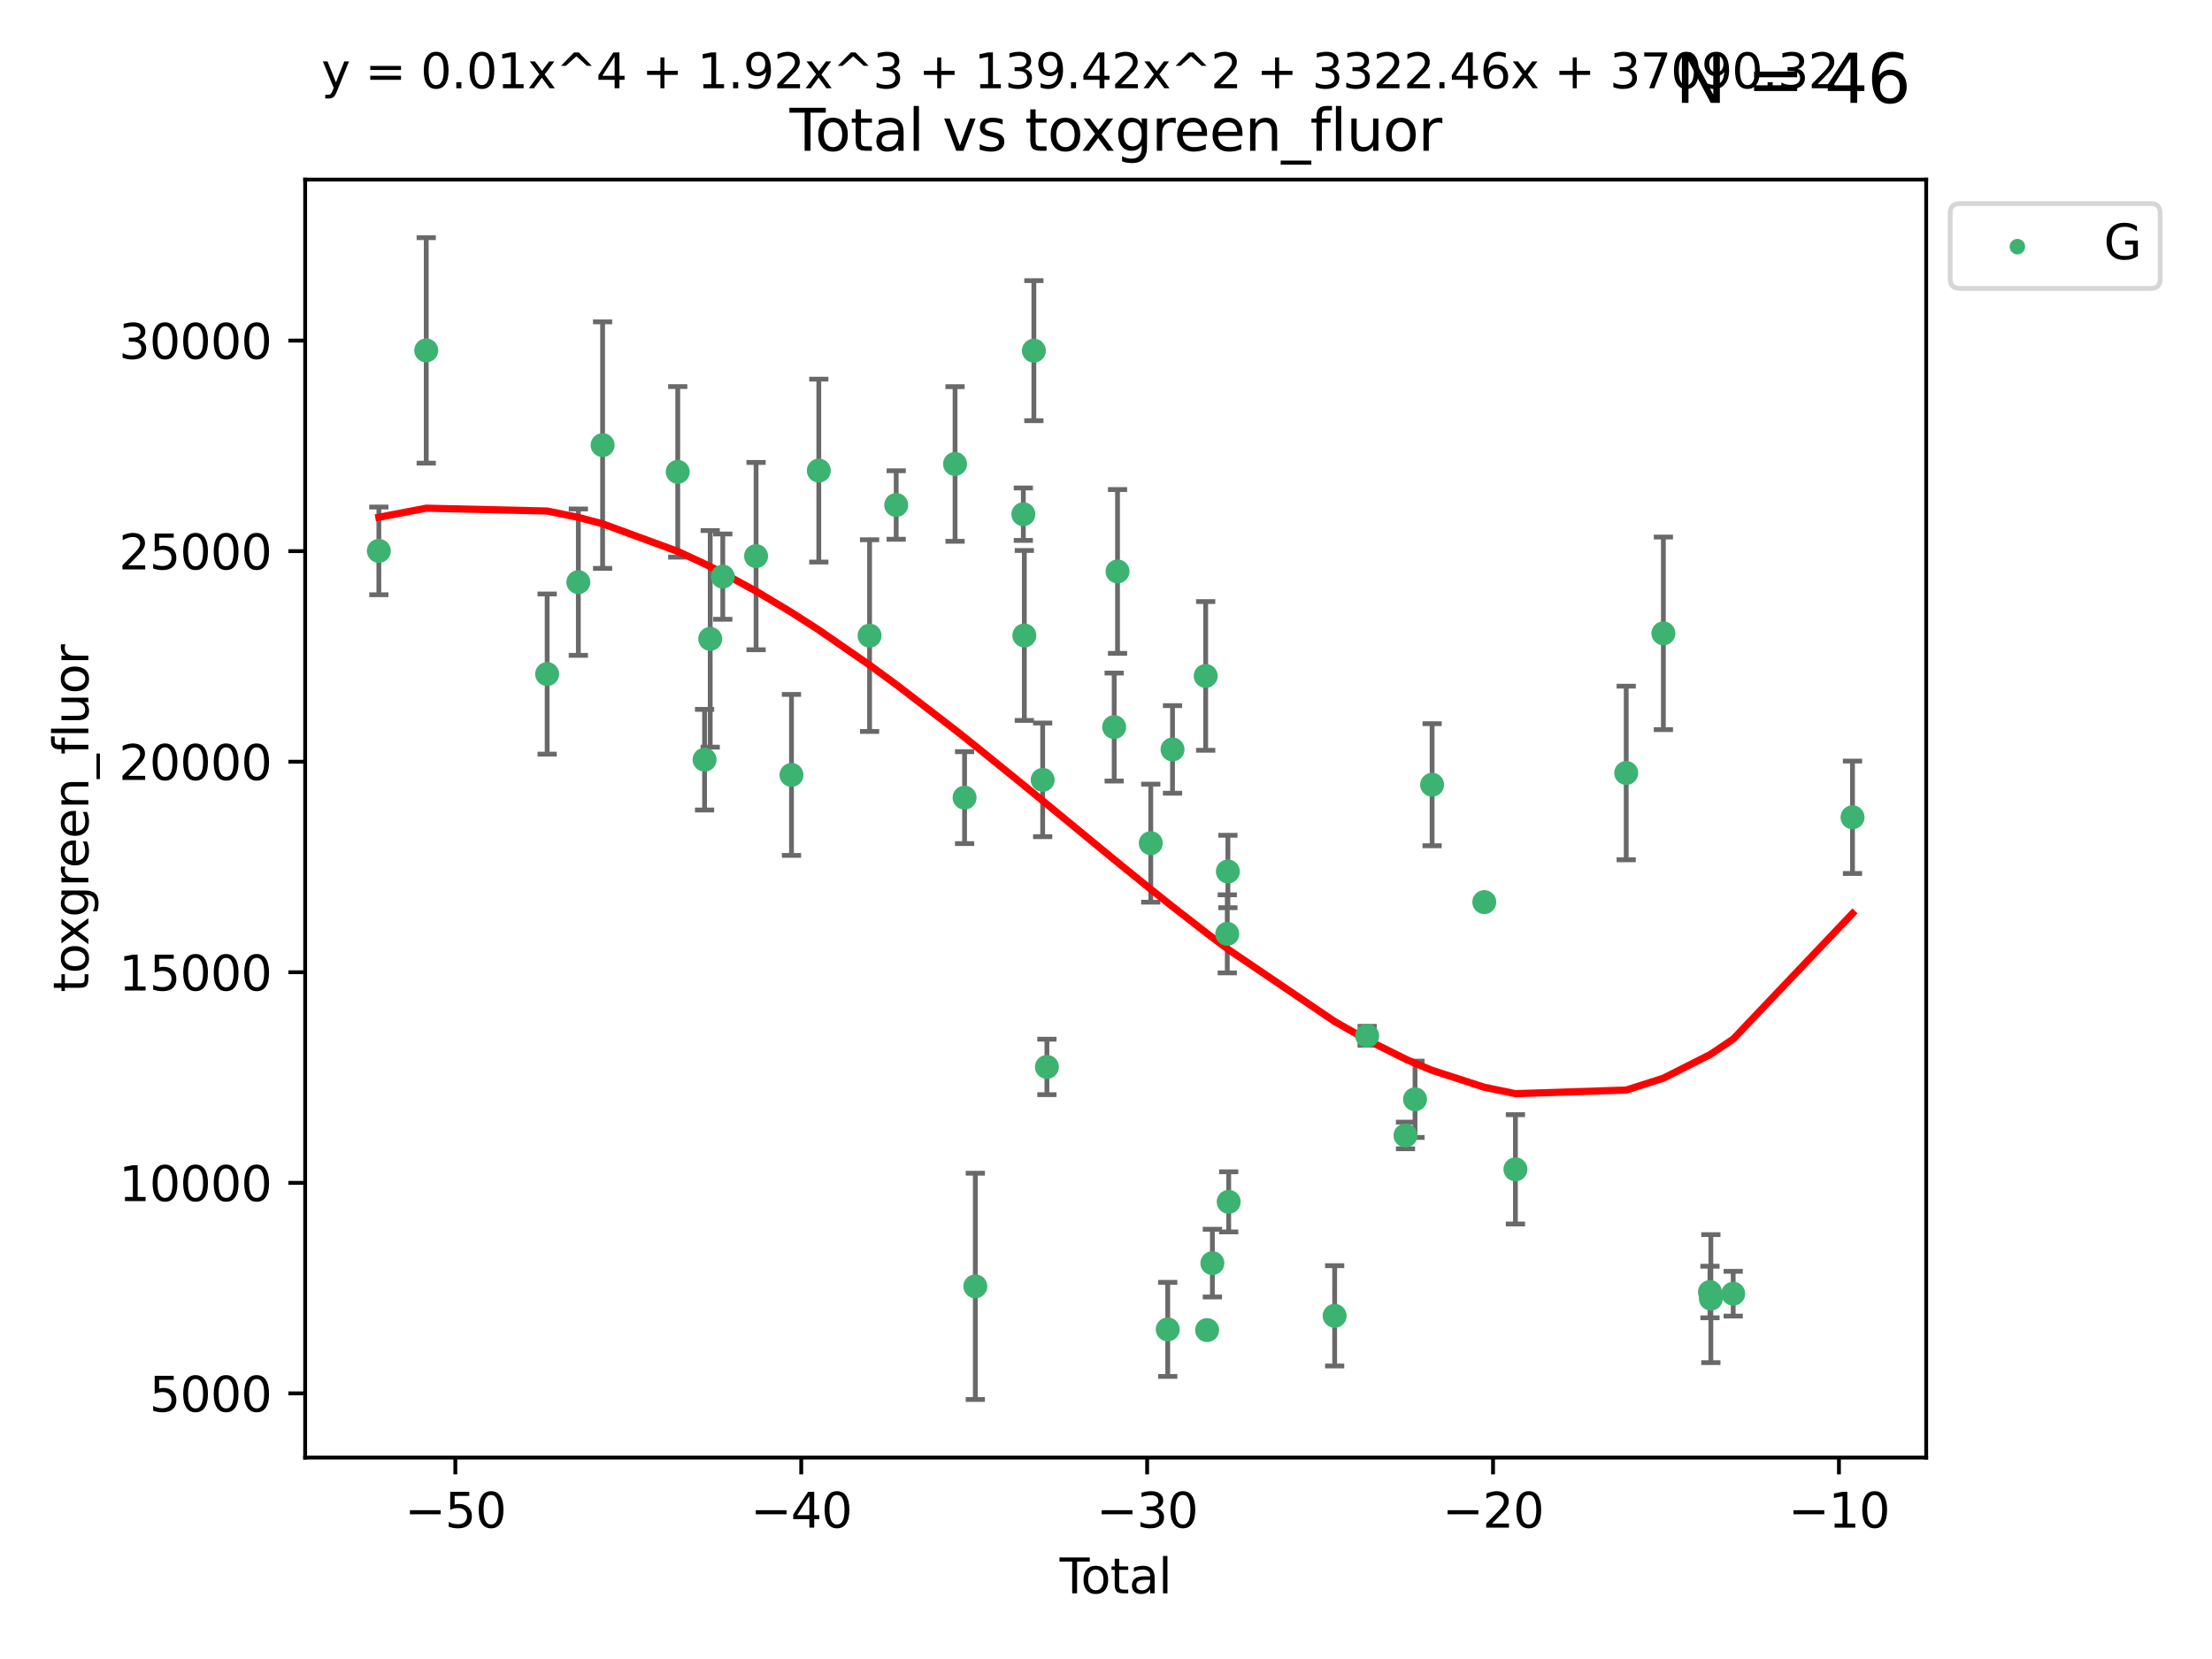 <?xml version="1.0" encoding="utf-8" standalone="no"?>
<!DOCTYPE svg PUBLIC "-//W3C//DTD SVG 1.1//EN"
  "http://www.w3.org/Graphics/SVG/1.1/DTD/svg11.dtd">
<svg xmlns:xlink="http://www.w3.org/1999/xlink" width="460.8pt" height="345.6pt" viewBox="0 0 460.8 345.6" xmlns="http://www.w3.org/2000/svg" version="1.1">
 <defs>
  <style type="text/css">*{stroke-linejoin: round; stroke-linecap: butt}</style>
 </defs>
 <g id="figure_1">
  <g id="patch_1">
   <path d="M 0 345.6 
L 460.8 345.6 
L 460.8 0 
L 0 0 
z
" style="fill: #ffffff"/>
  </g>
  <g id="axes_1">
   <g id="patch_2">
    <path d="M 63.571 303.64 
L 401.26 303.64 
L 401.26 37.411 
L 63.571 37.411 
z
" style="fill: #ffffff"/>
   </g>
   <g id="PathCollection_1">
    <defs>
     <path id="mae549238e6" d="M 0 1.118 
C 0.297 1.118 0.581 1 0.791 0.791 
C 1 0.581 1.118 0.297 1.118 0 
C 1.118 -0.297 1 -0.581 0.791 -0.791 
C 0.581 -1 0.297 -1.118 0 -1.118 
C -0.297 -1.118 -0.581 -1 -0.791 -0.791 
C -1 -0.581 -1.118 -0.297 -1.118 0 
C -1.118 0.297 -1 0.581 -0.791 0.791 
C -0.581 1 -0.297 1.118 0 1.118 
z
" style="stroke: #3cb371"/>
    </defs>
    <g clip-path="url(#pc600cae1e2)">
     <use xlink:href="#mae549238e6" x="78.921" y="114.758" style="fill: #3cb371; stroke: #3cb371"/>
     <use xlink:href="#mae549238e6" x="88.792" y="72.997" style="fill: #3cb371; stroke: #3cb371"/>
     <use xlink:href="#mae549238e6" x="113.98" y="140.416" style="fill: #3cb371; stroke: #3cb371"/>
     <use xlink:href="#mae549238e6" x="120.479" y="121.273" style="fill: #3cb371; stroke: #3cb371"/>
     <use xlink:href="#mae549238e6" x="125.533" y="92.727" style="fill: #3cb371; stroke: #3cb371"/>
     <use xlink:href="#mae549238e6" x="141.185" y="98.296" style="fill: #3cb371; stroke: #3cb371"/>
     <use xlink:href="#mae549238e6" x="146.775" y="158.255" style="fill: #3cb371; stroke: #3cb371"/>
     <use xlink:href="#mae549238e6" x="147.95" y="133.085" style="fill: #3cb371; stroke: #3cb371"/>
     <use xlink:href="#mae549238e6" x="150.568" y="120.118" style="fill: #3cb371; stroke: #3cb371"/>
     <use xlink:href="#mae549238e6" x="157.504" y="115.849" style="fill: #3cb371; stroke: #3cb371"/>
     <use xlink:href="#mae549238e6" x="164.88" y="161.427" style="fill: #3cb371; stroke: #3cb371"/>
     <use xlink:href="#mae549238e6" x="170.572" y="98.031" style="fill: #3cb371; stroke: #3cb371"/>
     <use xlink:href="#mae549238e6" x="181.15" y="132.413" style="fill: #3cb371; stroke: #3cb371"/>
     <use xlink:href="#mae549238e6" x="186.695" y="105.202" style="fill: #3cb371; stroke: #3cb371"/>
     <use xlink:href="#mae549238e6" x="198.955" y="96.654" style="fill: #3cb371; stroke: #3cb371"/>
     <use xlink:href="#mae549238e6" x="200.939" y="166.161" style="fill: #3cb371; stroke: #3cb371"/>
     <use xlink:href="#mae549238e6" x="203.178" y="267.972" style="fill: #3cb371; stroke: #3cb371"/>
     <use xlink:href="#mae549238e6" x="213.179" y="107.117" style="fill: #3cb371; stroke: #3cb371"/>
     <use xlink:href="#mae549238e6" x="213.387" y="132.378" style="fill: #3cb371; stroke: #3cb371"/>
     <use xlink:href="#mae549238e6" x="215.374" y="73.051" style="fill: #3cb371; stroke: #3cb371"/>
     <use xlink:href="#mae549238e6" x="217.208" y="162.455" style="fill: #3cb371; stroke: #3cb371"/>
     <use xlink:href="#mae549238e6" x="218.09" y="222.262" style="fill: #3cb371; stroke: #3cb371"/>
     <use xlink:href="#mae549238e6" x="232.104" y="151.461" style="fill: #3cb371; stroke: #3cb371"/>
     <use xlink:href="#mae549238e6" x="232.802" y="119.045" style="fill: #3cb371; stroke: #3cb371"/>
     <use xlink:href="#mae549238e6" x="239.724" y="175.647" style="fill: #3cb371; stroke: #3cb371"/>
     <use xlink:href="#mae549238e6" x="243.26" y="276.939" style="fill: #3cb371; stroke: #3cb371"/>
     <use xlink:href="#mae549238e6" x="244.258" y="156.122" style="fill: #3cb371; stroke: #3cb371"/>
     <use xlink:href="#mae549238e6" x="251.167" y="140.808" style="fill: #3cb371; stroke: #3cb371"/>
     <use xlink:href="#mae549238e6" x="251.462" y="277.082" style="fill: #3cb371; stroke: #3cb371"/>
     <use xlink:href="#mae549238e6" x="252.562" y="263.132" style="fill: #3cb371; stroke: #3cb371"/>
     <use xlink:href="#mae549238e6" x="255.663" y="194.536" style="fill: #3cb371; stroke: #3cb371"/>
     <use xlink:href="#mae549238e6" x="255.793" y="181.548" style="fill: #3cb371; stroke: #3cb371"/>
     <use xlink:href="#mae549238e6" x="255.96" y="250.367" style="fill: #3cb371; stroke: #3cb371"/>
     <use xlink:href="#mae549238e6" x="278.033" y="274.113" style="fill: #3cb371; stroke: #3cb371"/>
     <use xlink:href="#mae549238e6" x="284.806" y="215.769" style="fill: #3cb371; stroke: #3cb371"/>
     <use xlink:href="#mae549238e6" x="292.792" y="236.539" style="fill: #3cb371; stroke: #3cb371"/>
     <use xlink:href="#mae549238e6" x="294.777" y="229" style="fill: #3cb371; stroke: #3cb371"/>
     <use xlink:href="#mae549238e6" x="298.336" y="163.471" style="fill: #3cb371; stroke: #3cb371"/>
     <use xlink:href="#mae549238e6" x="309.203" y="187.926" style="fill: #3cb371; stroke: #3cb371"/>
     <use xlink:href="#mae549238e6" x="315.691" y="243.591" style="fill: #3cb371; stroke: #3cb371"/>
     <use xlink:href="#mae549238e6" x="338.77" y="161.024" style="fill: #3cb371; stroke: #3cb371"/>
     <use xlink:href="#mae549238e6" x="346.513" y="131.935" style="fill: #3cb371; stroke: #3cb371"/>
     <use xlink:href="#mae549238e6" x="356.217" y="269.151" style="fill: #3cb371; stroke: #3cb371"/>
     <use xlink:href="#mae549238e6" x="356.405" y="270.526" style="fill: #3cb371; stroke: #3cb371"/>
     <use xlink:href="#mae549238e6" x="361.057" y="269.502" style="fill: #3cb371; stroke: #3cb371"/>
     <use xlink:href="#mae549238e6" x="385.911" y="170.254" style="fill: #3cb371; stroke: #3cb371"/>
    </g>
   </g>
   <g id="matplotlib.axis_1">
    <g id="xtick_1">
     <g id="line2d_1">
      <defs>
       <path id="m36f9b36836" d="M 0 0 
L 0 3.5 
" style="stroke: #000000; stroke-width: 0.8"/>
      </defs>
      <g>
       <use xlink:href="#m36f9b36836" x="94.856" y="303.64" style="stroke: #000000; stroke-width: 0.8"/>
      </g>
     </g>
     <g id="text_1">
      <!-- −50 -->
      <g transform="translate(84.304 318.238)scale(0.1 -0.1)">
       <defs>
        <path id="DejaVuSans-2212" d="M 678 2272 
L 4684 2272 
L 4684 1741 
L 678 1741 
L 678 2272 
z
" transform="scale(0.016)"/>
        <path id="DejaVuSans-35" d="M 691 4666 
L 3169 4666 
L 3169 4134 
L 1269 4134 
L 1269 2991 
Q 1406 3038 1543 3061 
Q 1681 3084 1819 3084 
Q 2600 3084 3056 2656 
Q 3513 2228 3513 1497 
Q 3513 744 3044 326 
Q 2575 -91 1722 -91 
Q 1428 -91 1123 -41 
Q 819 9 494 109 
L 494 744 
Q 775 591 1075 516 
Q 1375 441 1709 441 
Q 2250 441 2565 725 
Q 2881 1009 2881 1497 
Q 2881 1984 2565 2268 
Q 2250 2553 1709 2553 
Q 1456 2553 1204 2497 
Q 953 2441 691 2322 
L 691 4666 
z
" transform="scale(0.016)"/>
        <path id="DejaVuSans-30" d="M 2034 4250 
Q 1547 4250 1301 3770 
Q 1056 3291 1056 2328 
Q 1056 1369 1301 889 
Q 1547 409 2034 409 
Q 2525 409 2770 889 
Q 3016 1369 3016 2328 
Q 3016 3291 2770 3770 
Q 2525 4250 2034 4250 
z
M 2034 4750 
Q 2819 4750 3233 4129 
Q 3647 3509 3647 2328 
Q 3647 1150 3233 529 
Q 2819 -91 2034 -91 
Q 1250 -91 836 529 
Q 422 1150 422 2328 
Q 422 3509 836 4129 
Q 1250 4750 2034 4750 
z
" transform="scale(0.016)"/>
       </defs>
       <use xlink:href="#DejaVuSans-2212"/>
       <use xlink:href="#DejaVuSans-35" x="83.789"/>
       <use xlink:href="#DejaVuSans-30" x="147.412"/>
      </g>
     </g>
    </g>
    <g id="xtick_2">
     <g id="line2d_2">
      <g>
       <use xlink:href="#m36f9b36836" x="166.914" y="303.64" style="stroke: #000000; stroke-width: 0.8"/>
      </g>
     </g>
     <g id="text_2">
      <!-- −40 -->
      <g transform="translate(156.361 318.238)scale(0.1 -0.1)">
       <defs>
        <path id="DejaVuSans-34" d="M 2419 4116 
L 825 1625 
L 2419 1625 
L 2419 4116 
z
M 2253 4666 
L 3047 4666 
L 3047 1625 
L 3713 1625 
L 3713 1100 
L 3047 1100 
L 3047 0 
L 2419 0 
L 2419 1100 
L 313 1100 
L 313 1709 
L 2253 4666 
z
" transform="scale(0.016)"/>
       </defs>
       <use xlink:href="#DejaVuSans-2212"/>
       <use xlink:href="#DejaVuSans-34" x="83.789"/>
       <use xlink:href="#DejaVuSans-30" x="147.412"/>
      </g>
     </g>
    </g>
    <g id="xtick_3">
     <g id="line2d_3">
      <g>
       <use xlink:href="#m36f9b36836" x="238.971" y="303.64" style="stroke: #000000; stroke-width: 0.8"/>
      </g>
     </g>
     <g id="text_3">
      <!-- −30 -->
      <g transform="translate(228.419 318.238)scale(0.1 -0.1)">
       <defs>
        <path id="DejaVuSans-33" d="M 2597 2516 
Q 3050 2419 3304 2112 
Q 3559 1806 3559 1356 
Q 3559 666 3084 287 
Q 2609 -91 1734 -91 
Q 1441 -91 1130 -33 
Q 819 25 488 141 
L 488 750 
Q 750 597 1062 519 
Q 1375 441 1716 441 
Q 2309 441 2620 675 
Q 2931 909 2931 1356 
Q 2931 1769 2642 2001 
Q 2353 2234 1838 2234 
L 1294 2234 
L 1294 2753 
L 1863 2753 
Q 2328 2753 2575 2939 
Q 2822 3125 2822 3475 
Q 2822 3834 2567 4026 
Q 2313 4219 1838 4219 
Q 1578 4219 1281 4162 
Q 984 4106 628 3988 
L 628 4550 
Q 988 4650 1302 4700 
Q 1616 4750 1894 4750 
Q 2613 4750 3031 4423 
Q 3450 4097 3450 3541 
Q 3450 3153 3228 2886 
Q 3006 2619 2597 2516 
z
" transform="scale(0.016)"/>
       </defs>
       <use xlink:href="#DejaVuSans-2212"/>
       <use xlink:href="#DejaVuSans-33" x="83.789"/>
       <use xlink:href="#DejaVuSans-30" x="147.412"/>
      </g>
     </g>
    </g>
    <g id="xtick_4">
     <g id="line2d_4">
      <g>
       <use xlink:href="#m36f9b36836" x="311.029" y="303.64" style="stroke: #000000; stroke-width: 0.8"/>
      </g>
     </g>
     <g id="text_4">
      <!-- −20 -->
      <g transform="translate(300.476 318.238)scale(0.1 -0.1)">
       <defs>
        <path id="DejaVuSans-32" d="M 1228 531 
L 3431 531 
L 3431 0 
L 469 0 
L 469 531 
Q 828 903 1448 1529 
Q 2069 2156 2228 2338 
Q 2531 2678 2651 2914 
Q 2772 3150 2772 3378 
Q 2772 3750 2511 3984 
Q 2250 4219 1831 4219 
Q 1534 4219 1204 4116 
Q 875 4013 500 3803 
L 500 4441 
Q 881 4594 1212 4672 
Q 1544 4750 1819 4750 
Q 2544 4750 2975 4387 
Q 3406 4025 3406 3419 
Q 3406 3131 3298 2873 
Q 3191 2616 2906 2266 
Q 2828 2175 2409 1742 
Q 1991 1309 1228 531 
z
" transform="scale(0.016)"/>
       </defs>
       <use xlink:href="#DejaVuSans-2212"/>
       <use xlink:href="#DejaVuSans-32" x="83.789"/>
       <use xlink:href="#DejaVuSans-30" x="147.412"/>
      </g>
     </g>
    </g>
    <g id="xtick_5">
     <g id="line2d_5">
      <g>
       <use xlink:href="#m36f9b36836" x="383.086" y="303.64" style="stroke: #000000; stroke-width: 0.8"/>
      </g>
     </g>
     <g id="text_5">
      <!-- −10 -->
      <g transform="translate(372.534 318.238)scale(0.1 -0.1)">
       <defs>
        <path id="DejaVuSans-31" d="M 794 531 
L 1825 531 
L 1825 4091 
L 703 3866 
L 703 4441 
L 1819 4666 
L 2450 4666 
L 2450 531 
L 3481 531 
L 3481 0 
L 794 0 
L 794 531 
z
" transform="scale(0.016)"/>
       </defs>
       <use xlink:href="#DejaVuSans-2212"/>
       <use xlink:href="#DejaVuSans-31" x="83.789"/>
       <use xlink:href="#DejaVuSans-30" x="147.412"/>
      </g>
     </g>
    </g>
    <g id="text_6">
     <!-- Total -->
     <g transform="translate(220.739 331.917)scale(0.1 -0.1)">
      <defs>
       <path id="DejaVuSans-54" d="M -19 4666 
L 3928 4666 
L 3928 4134 
L 2272 4134 
L 2272 0 
L 1638 0 
L 1638 4134 
L -19 4134 
L -19 4666 
z
" transform="scale(0.016)"/>
       <path id="DejaVuSans-6f" d="M 1959 3097 
Q 1497 3097 1228 2736 
Q 959 2375 959 1747 
Q 959 1119 1226 758 
Q 1494 397 1959 397 
Q 2419 397 2687 759 
Q 2956 1122 2956 1747 
Q 2956 2369 2687 2733 
Q 2419 3097 1959 3097 
z
M 1959 3584 
Q 2709 3584 3137 3096 
Q 3566 2609 3566 1747 
Q 3566 888 3137 398 
Q 2709 -91 1959 -91 
Q 1206 -91 779 398 
Q 353 888 353 1747 
Q 353 2609 779 3096 
Q 1206 3584 1959 3584 
z
" transform="scale(0.016)"/>
       <path id="DejaVuSans-74" d="M 1172 4494 
L 1172 3500 
L 2356 3500 
L 2356 3053 
L 1172 3053 
L 1172 1153 
Q 1172 725 1289 603 
Q 1406 481 1766 481 
L 2356 481 
L 2356 0 
L 1766 0 
Q 1100 0 847 248 
Q 594 497 594 1153 
L 594 3053 
L 172 3053 
L 172 3500 
L 594 3500 
L 594 4494 
L 1172 4494 
z
" transform="scale(0.016)"/>
       <path id="DejaVuSans-61" d="M 2194 1759 
Q 1497 1759 1228 1600 
Q 959 1441 959 1056 
Q 959 750 1161 570 
Q 1363 391 1709 391 
Q 2188 391 2477 730 
Q 2766 1069 2766 1631 
L 2766 1759 
L 2194 1759 
z
M 3341 1997 
L 3341 0 
L 2766 0 
L 2766 531 
Q 2569 213 2275 61 
Q 1981 -91 1556 -91 
Q 1019 -91 701 211 
Q 384 513 384 1019 
Q 384 1609 779 1909 
Q 1175 2209 1959 2209 
L 2766 2209 
L 2766 2266 
Q 2766 2663 2505 2880 
Q 2244 3097 1772 3097 
Q 1472 3097 1187 3025 
Q 903 2953 641 2809 
L 641 3341 
Q 956 3463 1253 3523 
Q 1550 3584 1831 3584 
Q 2591 3584 2966 3190 
Q 3341 2797 3341 1997 
z
" transform="scale(0.016)"/>
       <path id="DejaVuSans-6c" d="M 603 4863 
L 1178 4863 
L 1178 0 
L 603 0 
L 603 4863 
z
" transform="scale(0.016)"/>
      </defs>
      <use xlink:href="#DejaVuSans-54"/>
      <use xlink:href="#DejaVuSans-6f" x="44.084"/>
      <use xlink:href="#DejaVuSans-74" x="105.266"/>
      <use xlink:href="#DejaVuSans-61" x="144.475"/>
      <use xlink:href="#DejaVuSans-6c" x="205.754"/>
     </g>
    </g>
   </g>
   <g id="matplotlib.axis_2">
    <g id="ytick_1">
     <g id="line2d_6">
      <defs>
       <path id="m0391f90b57" d="M 0 0 
L -3.5 0 
" style="stroke: #000000; stroke-width: 0.8"/>
      </defs>
      <g>
       <use xlink:href="#m0391f90b57" x="63.571" y="290.266" style="stroke: #000000; stroke-width: 0.8"/>
      </g>
     </g>
     <g id="text_7">
      <!-- 5000 -->
      <g transform="translate(31.121 294.065)scale(0.1 -0.1)">
       <use xlink:href="#DejaVuSans-35"/>
       <use xlink:href="#DejaVuSans-30" x="63.623"/>
       <use xlink:href="#DejaVuSans-30" x="127.246"/>
       <use xlink:href="#DejaVuSans-30" x="190.869"/>
      </g>
     </g>
    </g>
    <g id="ytick_2">
     <g id="line2d_7">
      <g>
       <use xlink:href="#m0391f90b57" x="63.571" y="246.403" style="stroke: #000000; stroke-width: 0.8"/>
      </g>
     </g>
     <g id="text_8">
      <!-- 10000 -->
      <g transform="translate(24.759 250.202)scale(0.1 -0.1)">
       <use xlink:href="#DejaVuSans-31"/>
       <use xlink:href="#DejaVuSans-30" x="63.623"/>
       <use xlink:href="#DejaVuSans-30" x="127.246"/>
       <use xlink:href="#DejaVuSans-30" x="190.869"/>
       <use xlink:href="#DejaVuSans-30" x="254.492"/>
      </g>
     </g>
    </g>
    <g id="ytick_3">
     <g id="line2d_8">
      <g>
       <use xlink:href="#m0391f90b57" x="63.571" y="202.54" style="stroke: #000000; stroke-width: 0.8"/>
      </g>
     </g>
     <g id="text_9">
      <!-- 15000 -->
      <g transform="translate(24.759 206.339)scale(0.1 -0.1)">
       <use xlink:href="#DejaVuSans-31"/>
       <use xlink:href="#DejaVuSans-35" x="63.623"/>
       <use xlink:href="#DejaVuSans-30" x="127.246"/>
       <use xlink:href="#DejaVuSans-30" x="190.869"/>
       <use xlink:href="#DejaVuSans-30" x="254.492"/>
      </g>
     </g>
    </g>
    <g id="ytick_4">
     <g id="line2d_9">
      <g>
       <use xlink:href="#m0391f90b57" x="63.571" y="158.677" style="stroke: #000000; stroke-width: 0.8"/>
      </g>
     </g>
     <g id="text_10">
      <!-- 20000 -->
      <g transform="translate(24.759 162.477)scale(0.1 -0.1)">
       <use xlink:href="#DejaVuSans-32"/>
       <use xlink:href="#DejaVuSans-30" x="63.623"/>
       <use xlink:href="#DejaVuSans-30" x="127.246"/>
       <use xlink:href="#DejaVuSans-30" x="190.869"/>
       <use xlink:href="#DejaVuSans-30" x="254.492"/>
      </g>
     </g>
    </g>
    <g id="ytick_5">
     <g id="line2d_10">
      <g>
       <use xlink:href="#m0391f90b57" x="63.571" y="114.815" style="stroke: #000000; stroke-width: 0.8"/>
      </g>
     </g>
     <g id="text_11">
      <!-- 25000 -->
      <g transform="translate(24.759 118.614)scale(0.1 -0.1)">
       <use xlink:href="#DejaVuSans-32"/>
       <use xlink:href="#DejaVuSans-35" x="63.623"/>
       <use xlink:href="#DejaVuSans-30" x="127.246"/>
       <use xlink:href="#DejaVuSans-30" x="190.869"/>
       <use xlink:href="#DejaVuSans-30" x="254.492"/>
      </g>
     </g>
    </g>
    <g id="ytick_6">
     <g id="line2d_11">
      <g>
       <use xlink:href="#m0391f90b57" x="63.571" y="70.952" style="stroke: #000000; stroke-width: 0.8"/>
      </g>
     </g>
     <g id="text_12">
      <!-- 30000 -->
      <g transform="translate(24.759 74.751)scale(0.1 -0.1)">
       <use xlink:href="#DejaVuSans-33"/>
       <use xlink:href="#DejaVuSans-30" x="63.623"/>
       <use xlink:href="#DejaVuSans-30" x="127.246"/>
       <use xlink:href="#DejaVuSans-30" x="190.869"/>
       <use xlink:href="#DejaVuSans-30" x="254.492"/>
      </g>
     </g>
    </g>
    <g id="text_13">
     <!-- toxgreen_fluor -->
     <g transform="translate(18.401 206.72)rotate(-90)scale(0.1 -0.1)">
      <defs>
       <path id="DejaVuSans-78" d="M 3513 3500 
L 2247 1797 
L 3578 0 
L 2900 0 
L 1881 1375 
L 863 0 
L 184 0 
L 1544 1831 
L 300 3500 
L 978 3500 
L 1906 2253 
L 2834 3500 
L 3513 3500 
z
" transform="scale(0.016)"/>
       <path id="DejaVuSans-67" d="M 2906 1791 
Q 2906 2416 2648 2759 
Q 2391 3103 1925 3103 
Q 1463 3103 1205 2759 
Q 947 2416 947 1791 
Q 947 1169 1205 825 
Q 1463 481 1925 481 
Q 2391 481 2648 825 
Q 2906 1169 2906 1791 
z
M 3481 434 
Q 3481 -459 3084 -895 
Q 2688 -1331 1869 -1331 
Q 1566 -1331 1297 -1286 
Q 1028 -1241 775 -1147 
L 775 -588 
Q 1028 -725 1275 -790 
Q 1522 -856 1778 -856 
Q 2344 -856 2625 -561 
Q 2906 -266 2906 331 
L 2906 616 
Q 2728 306 2450 153 
Q 2172 0 1784 0 
Q 1141 0 747 490 
Q 353 981 353 1791 
Q 353 2603 747 3093 
Q 1141 3584 1784 3584 
Q 2172 3584 2450 3431 
Q 2728 3278 2906 2969 
L 2906 3500 
L 3481 3500 
L 3481 434 
z
" transform="scale(0.016)"/>
       <path id="DejaVuSans-72" d="M 2631 2963 
Q 2534 3019 2420 3045 
Q 2306 3072 2169 3072 
Q 1681 3072 1420 2755 
Q 1159 2438 1159 1844 
L 1159 0 
L 581 0 
L 581 3500 
L 1159 3500 
L 1159 2956 
Q 1341 3275 1631 3429 
Q 1922 3584 2338 3584 
Q 2397 3584 2469 3576 
Q 2541 3569 2628 3553 
L 2631 2963 
z
" transform="scale(0.016)"/>
       <path id="DejaVuSans-65" d="M 3597 1894 
L 3597 1613 
L 953 1613 
Q 991 1019 1311 708 
Q 1631 397 2203 397 
Q 2534 397 2845 478 
Q 3156 559 3463 722 
L 3463 178 
Q 3153 47 2828 -22 
Q 2503 -91 2169 -91 
Q 1331 -91 842 396 
Q 353 884 353 1716 
Q 353 2575 817 3079 
Q 1281 3584 2069 3584 
Q 2775 3584 3186 3129 
Q 3597 2675 3597 1894 
z
M 3022 2063 
Q 3016 2534 2758 2815 
Q 2500 3097 2075 3097 
Q 1594 3097 1305 2825 
Q 1016 2553 972 2059 
L 3022 2063 
z
" transform="scale(0.016)"/>
       <path id="DejaVuSans-6e" d="M 3513 2113 
L 3513 0 
L 2938 0 
L 2938 2094 
Q 2938 2591 2744 2837 
Q 2550 3084 2163 3084 
Q 1697 3084 1428 2787 
Q 1159 2491 1159 1978 
L 1159 0 
L 581 0 
L 581 3500 
L 1159 3500 
L 1159 2956 
Q 1366 3272 1645 3428 
Q 1925 3584 2291 3584 
Q 2894 3584 3203 3211 
Q 3513 2838 3513 2113 
z
" transform="scale(0.016)"/>
       <path id="DejaVuSans-5f" d="M 3263 -1063 
L 3263 -1509 
L -63 -1509 
L -63 -1063 
L 3263 -1063 
z
" transform="scale(0.016)"/>
       <path id="DejaVuSans-66" d="M 2375 4863 
L 2375 4384 
L 1825 4384 
Q 1516 4384 1395 4259 
Q 1275 4134 1275 3809 
L 1275 3500 
L 2222 3500 
L 2222 3053 
L 1275 3053 
L 1275 0 
L 697 0 
L 697 3053 
L 147 3053 
L 147 3500 
L 697 3500 
L 697 3744 
Q 697 4328 969 4595 
Q 1241 4863 1831 4863 
L 2375 4863 
z
" transform="scale(0.016)"/>
       <path id="DejaVuSans-75" d="M 544 1381 
L 544 3500 
L 1119 3500 
L 1119 1403 
Q 1119 906 1312 657 
Q 1506 409 1894 409 
Q 2359 409 2629 706 
Q 2900 1003 2900 1516 
L 2900 3500 
L 3475 3500 
L 3475 0 
L 2900 0 
L 2900 538 
Q 2691 219 2414 64 
Q 2138 -91 1772 -91 
Q 1169 -91 856 284 
Q 544 659 544 1381 
z
M 1991 3584 
L 1991 3584 
z
" transform="scale(0.016)"/>
      </defs>
      <use xlink:href="#DejaVuSans-74"/>
      <use xlink:href="#DejaVuSans-6f" x="39.209"/>
      <use xlink:href="#DejaVuSans-78" x="97.266"/>
      <use xlink:href="#DejaVuSans-67" x="156.445"/>
      <use xlink:href="#DejaVuSans-72" x="219.922"/>
      <use xlink:href="#DejaVuSans-65" x="258.785"/>
      <use xlink:href="#DejaVuSans-65" x="320.309"/>
      <use xlink:href="#DejaVuSans-6e" x="381.832"/>
      <use xlink:href="#DejaVuSans-5f" x="445.211"/>
      <use xlink:href="#DejaVuSans-66" x="495.211"/>
      <use xlink:href="#DejaVuSans-6c" x="530.416"/>
      <use xlink:href="#DejaVuSans-75" x="558.199"/>
      <use xlink:href="#DejaVuSans-6f" x="621.578"/>
      <use xlink:href="#DejaVuSans-72" x="682.76"/>
     </g>
    </g>
   </g>
   <g id="LineCollection_1">
    <path d="M 78.921 123.894 
L 78.921 105.622 
" clip-path="url(#pc600cae1e2)" style="fill: none; stroke: #696969"/>
    <path d="M 88.792 96.481 
L 88.792 49.513 
" clip-path="url(#pc600cae1e2)" style="fill: none; stroke: #696969"/>
    <path d="M 113.98 157.099 
L 113.98 123.733 
" clip-path="url(#pc600cae1e2)" style="fill: none; stroke: #696969"/>
    <path d="M 120.479 136.52 
L 120.479 106.027 
" clip-path="url(#pc600cae1e2)" style="fill: none; stroke: #696969"/>
    <path d="M 125.533 118.404 
L 125.533 67.05 
" clip-path="url(#pc600cae1e2)" style="fill: none; stroke: #696969"/>
    <path d="M 141.185 116.062 
L 141.185 80.529 
" clip-path="url(#pc600cae1e2)" style="fill: none; stroke: #696969"/>
    <path d="M 146.775 168.737 
L 146.775 147.774 
" clip-path="url(#pc600cae1e2)" style="fill: none; stroke: #696969"/>
    <path d="M 147.95 155.648 
L 147.95 110.521 
" clip-path="url(#pc600cae1e2)" style="fill: none; stroke: #696969"/>
    <path d="M 150.568 129.002 
L 150.568 111.235 
" clip-path="url(#pc600cae1e2)" style="fill: none; stroke: #696969"/>
    <path d="M 157.504 135.361 
L 157.504 96.336 
" clip-path="url(#pc600cae1e2)" style="fill: none; stroke: #696969"/>
    <path d="M 164.88 178.196 
L 164.88 144.657 
" clip-path="url(#pc600cae1e2)" style="fill: none; stroke: #696969"/>
    <path d="M 170.572 117.085 
L 170.572 78.978 
" clip-path="url(#pc600cae1e2)" style="fill: none; stroke: #696969"/>
    <path d="M 181.15 152.381 
L 181.15 112.444 
" clip-path="url(#pc600cae1e2)" style="fill: none; stroke: #696969"/>
    <path d="M 186.695 112.336 
L 186.695 98.067 
" clip-path="url(#pc600cae1e2)" style="fill: none; stroke: #696969"/>
    <path d="M 198.955 112.76 
L 198.955 80.548 
" clip-path="url(#pc600cae1e2)" style="fill: none; stroke: #696969"/>
    <path d="M 200.939 175.738 
L 200.939 156.585 
" clip-path="url(#pc600cae1e2)" style="fill: none; stroke: #696969"/>
    <path d="M 203.178 291.539 
L 203.178 244.406 
" clip-path="url(#pc600cae1e2)" style="fill: none; stroke: #696969"/>
    <path d="M 213.179 112.579 
L 213.179 101.655 
" clip-path="url(#pc600cae1e2)" style="fill: none; stroke: #696969"/>
    <path d="M 213.387 150.081 
L 213.387 114.675 
" clip-path="url(#pc600cae1e2)" style="fill: none; stroke: #696969"/>
    <path d="M 215.374 87.64 
L 215.374 58.462 
" clip-path="url(#pc600cae1e2)" style="fill: none; stroke: #696969"/>
    <path d="M 217.208 174.293 
L 217.208 150.618 
" clip-path="url(#pc600cae1e2)" style="fill: none; stroke: #696969"/>
    <path d="M 218.09 228.037 
L 218.09 216.486 
" clip-path="url(#pc600cae1e2)" style="fill: none; stroke: #696969"/>
    <path d="M 232.104 162.706 
L 232.104 140.216 
" clip-path="url(#pc600cae1e2)" style="fill: none; stroke: #696969"/>
    <path d="M 232.802 136.112 
L 232.802 101.978 
" clip-path="url(#pc600cae1e2)" style="fill: none; stroke: #696969"/>
    <path d="M 239.724 187.941 
L 239.724 163.353 
" clip-path="url(#pc600cae1e2)" style="fill: none; stroke: #696969"/>
    <path d="M 243.26 286.738 
L 243.26 267.141 
" clip-path="url(#pc600cae1e2)" style="fill: none; stroke: #696969"/>
    <path d="M 244.258 165.245 
L 244.258 146.999 
" clip-path="url(#pc600cae1e2)" style="fill: none; stroke: #696969"/>
    <path d="M 251.167 156.294 
L 251.167 125.323 
" clip-path="url(#pc600cae1e2)" style="fill: none; stroke: #696969"/>
    <path d="M 251.462 277.828 
L 251.462 276.337 
" clip-path="url(#pc600cae1e2)" style="fill: none; stroke: #696969"/>
    <path d="M 252.562 270.184 
L 252.562 256.08 
" clip-path="url(#pc600cae1e2)" style="fill: none; stroke: #696969"/>
    <path d="M 255.663 202.67 
L 255.663 186.402 
" clip-path="url(#pc600cae1e2)" style="fill: none; stroke: #696969"/>
    <path d="M 255.793 189.094 
L 255.793 174.002 
" clip-path="url(#pc600cae1e2)" style="fill: none; stroke: #696969"/>
    <path d="M 255.96 256.629 
L 255.96 244.105 
" clip-path="url(#pc600cae1e2)" style="fill: none; stroke: #696969"/>
    <path d="M 278.033 284.562 
L 278.033 263.665 
" clip-path="url(#pc600cae1e2)" style="fill: none; stroke: #696969"/>
    <path d="M 284.806 217.73 
L 284.806 213.807 
" clip-path="url(#pc600cae1e2)" style="fill: none; stroke: #696969"/>
    <path d="M 292.792 239.314 
L 292.792 233.763 
" clip-path="url(#pc600cae1e2)" style="fill: none; stroke: #696969"/>
    <path d="M 294.777 236.948 
L 294.777 221.052 
" clip-path="url(#pc600cae1e2)" style="fill: none; stroke: #696969"/>
    <path d="M 298.336 176.187 
L 298.336 150.755 
" clip-path="url(#pc600cae1e2)" style="fill: none; stroke: #696969"/>
    <path d="M 309.203 188.743 
L 309.203 187.108 
" clip-path="url(#pc600cae1e2)" style="fill: none; stroke: #696969"/>
    <path d="M 315.691 254.974 
L 315.691 232.208 
" clip-path="url(#pc600cae1e2)" style="fill: none; stroke: #696969"/>
    <path d="M 338.77 179.108 
L 338.77 142.939 
" clip-path="url(#pc600cae1e2)" style="fill: none; stroke: #696969"/>
    <path d="M 346.513 151.993 
L 346.513 111.877 
" clip-path="url(#pc600cae1e2)" style="fill: none; stroke: #696969"/>
    <path d="M 356.217 274.52 
L 356.217 263.782 
" clip-path="url(#pc600cae1e2)" style="fill: none; stroke: #696969"/>
    <path d="M 356.405 283.86 
L 356.405 257.192 
" clip-path="url(#pc600cae1e2)" style="fill: none; stroke: #696969"/>
    <path d="M 361.057 274.165 
L 361.057 264.839 
" clip-path="url(#pc600cae1e2)" style="fill: none; stroke: #696969"/>
    <path d="M 385.911 181.961 
L 385.911 158.547 
" clip-path="url(#pc600cae1e2)" style="fill: none; stroke: #696969"/>
   </g>
   <g id="line2d_12">
    <defs>
     <path id="m62be80e82f" d="M 2 0 
L -2 -0 
" style="stroke: #696969"/>
    </defs>
    <g clip-path="url(#pc600cae1e2)">
     <use xlink:href="#m62be80e82f" x="78.921" y="123.894" style="fill: #696969; stroke: #696969"/>
     <use xlink:href="#m62be80e82f" x="88.792" y="96.481" style="fill: #696969; stroke: #696969"/>
     <use xlink:href="#m62be80e82f" x="113.98" y="157.099" style="fill: #696969; stroke: #696969"/>
     <use xlink:href="#m62be80e82f" x="120.479" y="136.52" style="fill: #696969; stroke: #696969"/>
     <use xlink:href="#m62be80e82f" x="125.533" y="118.404" style="fill: #696969; stroke: #696969"/>
     <use xlink:href="#m62be80e82f" x="141.185" y="116.062" style="fill: #696969; stroke: #696969"/>
     <use xlink:href="#m62be80e82f" x="146.775" y="168.737" style="fill: #696969; stroke: #696969"/>
     <use xlink:href="#m62be80e82f" x="147.95" y="155.648" style="fill: #696969; stroke: #696969"/>
     <use xlink:href="#m62be80e82f" x="150.568" y="129.002" style="fill: #696969; stroke: #696969"/>
     <use xlink:href="#m62be80e82f" x="157.504" y="135.361" style="fill: #696969; stroke: #696969"/>
     <use xlink:href="#m62be80e82f" x="164.88" y="178.196" style="fill: #696969; stroke: #696969"/>
     <use xlink:href="#m62be80e82f" x="170.572" y="117.085" style="fill: #696969; stroke: #696969"/>
     <use xlink:href="#m62be80e82f" x="181.15" y="152.381" style="fill: #696969; stroke: #696969"/>
     <use xlink:href="#m62be80e82f" x="186.695" y="112.336" style="fill: #696969; stroke: #696969"/>
     <use xlink:href="#m62be80e82f" x="198.955" y="112.76" style="fill: #696969; stroke: #696969"/>
     <use xlink:href="#m62be80e82f" x="200.939" y="175.738" style="fill: #696969; stroke: #696969"/>
     <use xlink:href="#m62be80e82f" x="203.178" y="291.539" style="fill: #696969; stroke: #696969"/>
     <use xlink:href="#m62be80e82f" x="213.179" y="112.579" style="fill: #696969; stroke: #696969"/>
     <use xlink:href="#m62be80e82f" x="213.387" y="150.081" style="fill: #696969; stroke: #696969"/>
     <use xlink:href="#m62be80e82f" x="215.374" y="87.64" style="fill: #696969; stroke: #696969"/>
     <use xlink:href="#m62be80e82f" x="217.208" y="174.293" style="fill: #696969; stroke: #696969"/>
     <use xlink:href="#m62be80e82f" x="218.09" y="228.037" style="fill: #696969; stroke: #696969"/>
     <use xlink:href="#m62be80e82f" x="232.104" y="162.706" style="fill: #696969; stroke: #696969"/>
     <use xlink:href="#m62be80e82f" x="232.802" y="136.112" style="fill: #696969; stroke: #696969"/>
     <use xlink:href="#m62be80e82f" x="239.724" y="187.941" style="fill: #696969; stroke: #696969"/>
     <use xlink:href="#m62be80e82f" x="243.26" y="286.738" style="fill: #696969; stroke: #696969"/>
     <use xlink:href="#m62be80e82f" x="244.258" y="165.245" style="fill: #696969; stroke: #696969"/>
     <use xlink:href="#m62be80e82f" x="251.167" y="156.294" style="fill: #696969; stroke: #696969"/>
     <use xlink:href="#m62be80e82f" x="251.462" y="277.828" style="fill: #696969; stroke: #696969"/>
     <use xlink:href="#m62be80e82f" x="252.562" y="270.184" style="fill: #696969; stroke: #696969"/>
     <use xlink:href="#m62be80e82f" x="255.663" y="202.67" style="fill: #696969; stroke: #696969"/>
     <use xlink:href="#m62be80e82f" x="255.793" y="189.094" style="fill: #696969; stroke: #696969"/>
     <use xlink:href="#m62be80e82f" x="255.96" y="256.629" style="fill: #696969; stroke: #696969"/>
     <use xlink:href="#m62be80e82f" x="278.033" y="284.562" style="fill: #696969; stroke: #696969"/>
     <use xlink:href="#m62be80e82f" x="284.806" y="217.73" style="fill: #696969; stroke: #696969"/>
     <use xlink:href="#m62be80e82f" x="292.792" y="239.314" style="fill: #696969; stroke: #696969"/>
     <use xlink:href="#m62be80e82f" x="294.777" y="236.948" style="fill: #696969; stroke: #696969"/>
     <use xlink:href="#m62be80e82f" x="298.336" y="176.187" style="fill: #696969; stroke: #696969"/>
     <use xlink:href="#m62be80e82f" x="309.203" y="188.743" style="fill: #696969; stroke: #696969"/>
     <use xlink:href="#m62be80e82f" x="315.691" y="254.974" style="fill: #696969; stroke: #696969"/>
     <use xlink:href="#m62be80e82f" x="338.77" y="179.108" style="fill: #696969; stroke: #696969"/>
     <use xlink:href="#m62be80e82f" x="346.513" y="151.993" style="fill: #696969; stroke: #696969"/>
     <use xlink:href="#m62be80e82f" x="356.217" y="274.52" style="fill: #696969; stroke: #696969"/>
     <use xlink:href="#m62be80e82f" x="356.405" y="283.86" style="fill: #696969; stroke: #696969"/>
     <use xlink:href="#m62be80e82f" x="361.057" y="274.165" style="fill: #696969; stroke: #696969"/>
     <use xlink:href="#m62be80e82f" x="385.911" y="181.961" style="fill: #696969; stroke: #696969"/>
    </g>
   </g>
   <g id="line2d_13">
    <g clip-path="url(#pc600cae1e2)">
     <use xlink:href="#m62be80e82f" x="78.921" y="105.622" style="fill: #696969; stroke: #696969"/>
     <use xlink:href="#m62be80e82f" x="88.792" y="49.513" style="fill: #696969; stroke: #696969"/>
     <use xlink:href="#m62be80e82f" x="113.98" y="123.733" style="fill: #696969; stroke: #696969"/>
     <use xlink:href="#m62be80e82f" x="120.479" y="106.027" style="fill: #696969; stroke: #696969"/>
     <use xlink:href="#m62be80e82f" x="125.533" y="67.05" style="fill: #696969; stroke: #696969"/>
     <use xlink:href="#m62be80e82f" x="141.185" y="80.529" style="fill: #696969; stroke: #696969"/>
     <use xlink:href="#m62be80e82f" x="146.775" y="147.774" style="fill: #696969; stroke: #696969"/>
     <use xlink:href="#m62be80e82f" x="147.95" y="110.521" style="fill: #696969; stroke: #696969"/>
     <use xlink:href="#m62be80e82f" x="150.568" y="111.235" style="fill: #696969; stroke: #696969"/>
     <use xlink:href="#m62be80e82f" x="157.504" y="96.336" style="fill: #696969; stroke: #696969"/>
     <use xlink:href="#m62be80e82f" x="164.88" y="144.657" style="fill: #696969; stroke: #696969"/>
     <use xlink:href="#m62be80e82f" x="170.572" y="78.978" style="fill: #696969; stroke: #696969"/>
     <use xlink:href="#m62be80e82f" x="181.15" y="112.444" style="fill: #696969; stroke: #696969"/>
     <use xlink:href="#m62be80e82f" x="186.695" y="98.067" style="fill: #696969; stroke: #696969"/>
     <use xlink:href="#m62be80e82f" x="198.955" y="80.548" style="fill: #696969; stroke: #696969"/>
     <use xlink:href="#m62be80e82f" x="200.939" y="156.585" style="fill: #696969; stroke: #696969"/>
     <use xlink:href="#m62be80e82f" x="203.178" y="244.406" style="fill: #696969; stroke: #696969"/>
     <use xlink:href="#m62be80e82f" x="213.179" y="101.655" style="fill: #696969; stroke: #696969"/>
     <use xlink:href="#m62be80e82f" x="213.387" y="114.675" style="fill: #696969; stroke: #696969"/>
     <use xlink:href="#m62be80e82f" x="215.374" y="58.462" style="fill: #696969; stroke: #696969"/>
     <use xlink:href="#m62be80e82f" x="217.208" y="150.618" style="fill: #696969; stroke: #696969"/>
     <use xlink:href="#m62be80e82f" x="218.09" y="216.486" style="fill: #696969; stroke: #696969"/>
     <use xlink:href="#m62be80e82f" x="232.104" y="140.216" style="fill: #696969; stroke: #696969"/>
     <use xlink:href="#m62be80e82f" x="232.802" y="101.978" style="fill: #696969; stroke: #696969"/>
     <use xlink:href="#m62be80e82f" x="239.724" y="163.353" style="fill: #696969; stroke: #696969"/>
     <use xlink:href="#m62be80e82f" x="243.26" y="267.141" style="fill: #696969; stroke: #696969"/>
     <use xlink:href="#m62be80e82f" x="244.258" y="146.999" style="fill: #696969; stroke: #696969"/>
     <use xlink:href="#m62be80e82f" x="251.167" y="125.323" style="fill: #696969; stroke: #696969"/>
     <use xlink:href="#m62be80e82f" x="251.462" y="276.337" style="fill: #696969; stroke: #696969"/>
     <use xlink:href="#m62be80e82f" x="252.562" y="256.08" style="fill: #696969; stroke: #696969"/>
     <use xlink:href="#m62be80e82f" x="255.663" y="186.402" style="fill: #696969; stroke: #696969"/>
     <use xlink:href="#m62be80e82f" x="255.793" y="174.002" style="fill: #696969; stroke: #696969"/>
     <use xlink:href="#m62be80e82f" x="255.96" y="244.105" style="fill: #696969; stroke: #696969"/>
     <use xlink:href="#m62be80e82f" x="278.033" y="263.665" style="fill: #696969; stroke: #696969"/>
     <use xlink:href="#m62be80e82f" x="284.806" y="213.807" style="fill: #696969; stroke: #696969"/>
     <use xlink:href="#m62be80e82f" x="292.792" y="233.763" style="fill: #696969; stroke: #696969"/>
     <use xlink:href="#m62be80e82f" x="294.777" y="221.052" style="fill: #696969; stroke: #696969"/>
     <use xlink:href="#m62be80e82f" x="298.336" y="150.755" style="fill: #696969; stroke: #696969"/>
     <use xlink:href="#m62be80e82f" x="309.203" y="187.108" style="fill: #696969; stroke: #696969"/>
     <use xlink:href="#m62be80e82f" x="315.691" y="232.208" style="fill: #696969; stroke: #696969"/>
     <use xlink:href="#m62be80e82f" x="338.77" y="142.939" style="fill: #696969; stroke: #696969"/>
     <use xlink:href="#m62be80e82f" x="346.513" y="111.877" style="fill: #696969; stroke: #696969"/>
     <use xlink:href="#m62be80e82f" x="356.217" y="263.782" style="fill: #696969; stroke: #696969"/>
     <use xlink:href="#m62be80e82f" x="356.405" y="257.192" style="fill: #696969; stroke: #696969"/>
     <use xlink:href="#m62be80e82f" x="361.057" y="264.839" style="fill: #696969; stroke: #696969"/>
     <use xlink:href="#m62be80e82f" x="385.911" y="158.547" style="fill: #696969; stroke: #696969"/>
    </g>
   </g>
   <g id="line2d_14">
    <path d="M 78.921 107.753 
L 88.792 105.865 
L 113.98 106.456 
L 120.479 107.781 
L 125.533 109.12 
L 141.185 114.864 
L 146.775 117.459 
L 147.95 118.038 
L 150.568 119.369 
L 157.504 123.158 
L 164.88 127.576 
L 170.572 131.235 
L 181.15 138.545 
L 186.695 142.607 
L 198.955 152.035 
L 200.939 153.607 
L 203.178 155.394 
L 213.179 163.506 
L 213.387 163.677 
L 215.374 165.306 
L 217.208 166.814 
L 218.09 167.54 
L 232.104 179.066 
L 232.802 179.636 
L 239.724 185.245 
L 243.26 188.067 
L 244.258 188.857 
L 251.167 194.234 
L 251.462 194.46 
L 252.562 195.298 
L 255.663 197.63 
L 255.793 197.728 
L 255.96 197.852 
L 278.033 212.8 
L 284.806 216.648 
L 292.792 220.619 
L 294.777 221.502 
L 298.336 222.972 
L 309.203 226.493 
L 315.691 227.83 
L 338.77 227.077 
L 346.513 224.608 
L 356.217 219.709 
L 356.405 219.593 
L 361.057 216.46 
L 385.911 190.295 
" clip-path="url(#pc600cae1e2)" style="fill: none; stroke: #ff0000; stroke-width: 1.5; stroke-linecap: square"/>
   </g>
   <g id="line2d_15">
    <defs>
     <path id="ma75c06d97c" d="M 0 2 
C 0.53 2 1.039 1.789 1.414 1.414 
C 1.789 1.039 2 0.53 2 0 
C 2 -0.53 1.789 -1.039 1.414 -1.414 
C 1.039 -1.789 0.53 -2 0 -2 
C -0.53 -2 -1.039 -1.789 -1.414 -1.414 
C -1.789 -1.039 -2 -0.53 -2 0 
C -2 0.53 -1.789 1.039 -1.414 1.414 
C -1.039 1.789 -0.53 2 0 2 
z
" style="stroke: #3cb371"/>
    </defs>
    <g clip-path="url(#pc600cae1e2)">
     <use xlink:href="#ma75c06d97c" x="78.921" y="114.758" style="fill: #3cb371; stroke: #3cb371"/>
     <use xlink:href="#ma75c06d97c" x="88.792" y="72.997" style="fill: #3cb371; stroke: #3cb371"/>
     <use xlink:href="#ma75c06d97c" x="113.98" y="140.416" style="fill: #3cb371; stroke: #3cb371"/>
     <use xlink:href="#ma75c06d97c" x="120.479" y="121.273" style="fill: #3cb371; stroke: #3cb371"/>
     <use xlink:href="#ma75c06d97c" x="125.533" y="92.727" style="fill: #3cb371; stroke: #3cb371"/>
     <use xlink:href="#ma75c06d97c" x="141.185" y="98.296" style="fill: #3cb371; stroke: #3cb371"/>
     <use xlink:href="#ma75c06d97c" x="146.775" y="158.255" style="fill: #3cb371; stroke: #3cb371"/>
     <use xlink:href="#ma75c06d97c" x="147.95" y="133.085" style="fill: #3cb371; stroke: #3cb371"/>
     <use xlink:href="#ma75c06d97c" x="150.568" y="120.118" style="fill: #3cb371; stroke: #3cb371"/>
     <use xlink:href="#ma75c06d97c" x="157.504" y="115.849" style="fill: #3cb371; stroke: #3cb371"/>
     <use xlink:href="#ma75c06d97c" x="164.88" y="161.427" style="fill: #3cb371; stroke: #3cb371"/>
     <use xlink:href="#ma75c06d97c" x="170.572" y="98.031" style="fill: #3cb371; stroke: #3cb371"/>
     <use xlink:href="#ma75c06d97c" x="181.15" y="132.413" style="fill: #3cb371; stroke: #3cb371"/>
     <use xlink:href="#ma75c06d97c" x="186.695" y="105.202" style="fill: #3cb371; stroke: #3cb371"/>
     <use xlink:href="#ma75c06d97c" x="198.955" y="96.654" style="fill: #3cb371; stroke: #3cb371"/>
     <use xlink:href="#ma75c06d97c" x="200.939" y="166.161" style="fill: #3cb371; stroke: #3cb371"/>
     <use xlink:href="#ma75c06d97c" x="203.178" y="267.972" style="fill: #3cb371; stroke: #3cb371"/>
     <use xlink:href="#ma75c06d97c" x="213.179" y="107.117" style="fill: #3cb371; stroke: #3cb371"/>
     <use xlink:href="#ma75c06d97c" x="213.387" y="132.378" style="fill: #3cb371; stroke: #3cb371"/>
     <use xlink:href="#ma75c06d97c" x="215.374" y="73.051" style="fill: #3cb371; stroke: #3cb371"/>
     <use xlink:href="#ma75c06d97c" x="217.208" y="162.455" style="fill: #3cb371; stroke: #3cb371"/>
     <use xlink:href="#ma75c06d97c" x="218.09" y="222.262" style="fill: #3cb371; stroke: #3cb371"/>
     <use xlink:href="#ma75c06d97c" x="232.104" y="151.461" style="fill: #3cb371; stroke: #3cb371"/>
     <use xlink:href="#ma75c06d97c" x="232.802" y="119.045" style="fill: #3cb371; stroke: #3cb371"/>
     <use xlink:href="#ma75c06d97c" x="239.724" y="175.647" style="fill: #3cb371; stroke: #3cb371"/>
     <use xlink:href="#ma75c06d97c" x="243.26" y="276.939" style="fill: #3cb371; stroke: #3cb371"/>
     <use xlink:href="#ma75c06d97c" x="244.258" y="156.122" style="fill: #3cb371; stroke: #3cb371"/>
     <use xlink:href="#ma75c06d97c" x="251.167" y="140.808" style="fill: #3cb371; stroke: #3cb371"/>
     <use xlink:href="#ma75c06d97c" x="251.462" y="277.082" style="fill: #3cb371; stroke: #3cb371"/>
     <use xlink:href="#ma75c06d97c" x="252.562" y="263.132" style="fill: #3cb371; stroke: #3cb371"/>
     <use xlink:href="#ma75c06d97c" x="255.663" y="194.536" style="fill: #3cb371; stroke: #3cb371"/>
     <use xlink:href="#ma75c06d97c" x="255.793" y="181.548" style="fill: #3cb371; stroke: #3cb371"/>
     <use xlink:href="#ma75c06d97c" x="255.96" y="250.367" style="fill: #3cb371; stroke: #3cb371"/>
     <use xlink:href="#ma75c06d97c" x="278.033" y="274.113" style="fill: #3cb371; stroke: #3cb371"/>
     <use xlink:href="#ma75c06d97c" x="284.806" y="215.769" style="fill: #3cb371; stroke: #3cb371"/>
     <use xlink:href="#ma75c06d97c" x="292.792" y="236.539" style="fill: #3cb371; stroke: #3cb371"/>
     <use xlink:href="#ma75c06d97c" x="294.777" y="229" style="fill: #3cb371; stroke: #3cb371"/>
     <use xlink:href="#ma75c06d97c" x="298.336" y="163.471" style="fill: #3cb371; stroke: #3cb371"/>
     <use xlink:href="#ma75c06d97c" x="309.203" y="187.926" style="fill: #3cb371; stroke: #3cb371"/>
     <use xlink:href="#ma75c06d97c" x="315.691" y="243.591" style="fill: #3cb371; stroke: #3cb371"/>
     <use xlink:href="#ma75c06d97c" x="338.77" y="161.024" style="fill: #3cb371; stroke: #3cb371"/>
     <use xlink:href="#ma75c06d97c" x="346.513" y="131.935" style="fill: #3cb371; stroke: #3cb371"/>
     <use xlink:href="#ma75c06d97c" x="356.217" y="269.151" style="fill: #3cb371; stroke: #3cb371"/>
     <use xlink:href="#ma75c06d97c" x="356.405" y="270.526" style="fill: #3cb371; stroke: #3cb371"/>
     <use xlink:href="#ma75c06d97c" x="361.057" y="269.502" style="fill: #3cb371; stroke: #3cb371"/>
     <use xlink:href="#ma75c06d97c" x="385.911" y="170.254" style="fill: #3cb371; stroke: #3cb371"/>
    </g>
   </g>
   <g id="patch_3">
    <path d="M 63.571 303.64 
L 63.571 37.411 
" style="fill: none; stroke: #000000; stroke-width: 0.8; stroke-linejoin: miter; stroke-linecap: square"/>
   </g>
   <g id="patch_4">
    <path d="M 401.26 303.64 
L 401.26 37.411 
" style="fill: none; stroke: #000000; stroke-width: 0.8; stroke-linejoin: miter; stroke-linecap: square"/>
   </g>
   <g id="patch_5">
    <path d="M 63.571 303.64 
L 401.26 303.64 
" style="fill: none; stroke: #000000; stroke-width: 0.8; stroke-linejoin: miter; stroke-linecap: square"/>
   </g>
   <g id="patch_6">
    <path d="M 63.571 37.411 
L 401.26 37.411 
" style="fill: none; stroke: #000000; stroke-width: 0.8; stroke-linejoin: miter; stroke-linecap: square"/>
   </g>
   <g id="text_14">
    <!-- N = 46 -->
    <g transform="translate(348.964 21.426)scale(0.14 -0.14)">
     <defs>
      <path id="DejaVuSans-4e" d="M 628 4666 
L 1478 4666 
L 3547 763 
L 3547 4666 
L 4159 4666 
L 4159 0 
L 3309 0 
L 1241 3903 
L 1241 0 
L 628 0 
L 628 4666 
z
" transform="scale(0.016)"/>
      <path id="DejaVuSans-20" transform="scale(0.016)"/>
      <path id="DejaVuSans-3d" d="M 678 2906 
L 4684 2906 
L 4684 2381 
L 678 2381 
L 678 2906 
z
M 678 1631 
L 4684 1631 
L 4684 1100 
L 678 1100 
L 678 1631 
z
" transform="scale(0.016)"/>
      <path id="DejaVuSans-36" d="M 2113 2584 
Q 1688 2584 1439 2293 
Q 1191 2003 1191 1497 
Q 1191 994 1439 701 
Q 1688 409 2113 409 
Q 2538 409 2786 701 
Q 3034 994 3034 1497 
Q 3034 2003 2786 2293 
Q 2538 2584 2113 2584 
z
M 3366 4563 
L 3366 3988 
Q 3128 4100 2886 4159 
Q 2644 4219 2406 4219 
Q 1781 4219 1451 3797 
Q 1122 3375 1075 2522 
Q 1259 2794 1537 2939 
Q 1816 3084 2150 3084 
Q 2853 3084 3261 2657 
Q 3669 2231 3669 1497 
Q 3669 778 3244 343 
Q 2819 -91 2113 -91 
Q 1303 -91 875 529 
Q 447 1150 447 2328 
Q 447 3434 972 4092 
Q 1497 4750 2381 4750 
Q 2619 4750 2861 4703 
Q 3103 4656 3366 4563 
z
" transform="scale(0.016)"/>
     </defs>
     <use xlink:href="#DejaVuSans-4e"/>
     <use xlink:href="#DejaVuSans-20" x="74.805"/>
     <use xlink:href="#DejaVuSans-3d" x="106.592"/>
     <use xlink:href="#DejaVuSans-20" x="190.381"/>
     <use xlink:href="#DejaVuSans-34" x="222.168"/>
     <use xlink:href="#DejaVuSans-36" x="285.791"/>
    </g>
   </g>
   <g id="text_15">
    <!-- y = 0.01x^4 + 1.92x^3 + 139.42x^2 + 3322.46x + 37090.32 -->
    <g transform="translate(66.948 18.387)scale(0.1 -0.1)">
     <defs>
      <path id="DejaVuSans-79" d="M 2059 -325 
Q 1816 -950 1584 -1140 
Q 1353 -1331 966 -1331 
L 506 -1331 
L 506 -850 
L 844 -850 
Q 1081 -850 1212 -737 
Q 1344 -625 1503 -206 
L 1606 56 
L 191 3500 
L 800 3500 
L 1894 763 
L 2988 3500 
L 3597 3500 
L 2059 -325 
z
" transform="scale(0.016)"/>
      <path id="DejaVuSans-2e" d="M 684 794 
L 1344 794 
L 1344 0 
L 684 0 
L 684 794 
z
" transform="scale(0.016)"/>
      <path id="DejaVuSans-5e" d="M 2988 4666 
L 4684 2925 
L 4056 2925 
L 2681 4159 
L 1306 2925 
L 678 2925 
L 2375 4666 
L 2988 4666 
z
" transform="scale(0.016)"/>
      <path id="DejaVuSans-2b" d="M 2944 4013 
L 2944 2272 
L 4684 2272 
L 4684 1741 
L 2944 1741 
L 2944 0 
L 2419 0 
L 2419 1741 
L 678 1741 
L 678 2272 
L 2419 2272 
L 2419 4013 
L 2944 4013 
z
" transform="scale(0.016)"/>
      <path id="DejaVuSans-39" d="M 703 97 
L 703 672 
Q 941 559 1184 500 
Q 1428 441 1663 441 
Q 2288 441 2617 861 
Q 2947 1281 2994 2138 
Q 2813 1869 2534 1725 
Q 2256 1581 1919 1581 
Q 1219 1581 811 2004 
Q 403 2428 403 3163 
Q 403 3881 828 4315 
Q 1253 4750 1959 4750 
Q 2769 4750 3195 4129 
Q 3622 3509 3622 2328 
Q 3622 1225 3098 567 
Q 2575 -91 1691 -91 
Q 1453 -91 1209 -44 
Q 966 3 703 97 
z
M 1959 2075 
Q 2384 2075 2632 2365 
Q 2881 2656 2881 3163 
Q 2881 3666 2632 3958 
Q 2384 4250 1959 4250 
Q 1534 4250 1286 3958 
Q 1038 3666 1038 3163 
Q 1038 2656 1286 2365 
Q 1534 2075 1959 2075 
z
" transform="scale(0.016)"/>
      <path id="DejaVuSans-37" d="M 525 4666 
L 3525 4666 
L 3525 4397 
L 1831 0 
L 1172 0 
L 2766 4134 
L 525 4134 
L 525 4666 
z
" transform="scale(0.016)"/>
     </defs>
     <use xlink:href="#DejaVuSans-79"/>
     <use xlink:href="#DejaVuSans-20" x="59.18"/>
     <use xlink:href="#DejaVuSans-3d" x="90.967"/>
     <use xlink:href="#DejaVuSans-20" x="174.756"/>
     <use xlink:href="#DejaVuSans-30" x="206.543"/>
     <use xlink:href="#DejaVuSans-2e" x="270.166"/>
     <use xlink:href="#DejaVuSans-30" x="301.953"/>
     <use xlink:href="#DejaVuSans-31" x="365.576"/>
     <use xlink:href="#DejaVuSans-78" x="429.199"/>
     <use xlink:href="#DejaVuSans-5e" x="488.379"/>
     <use xlink:href="#DejaVuSans-34" x="572.168"/>
     <use xlink:href="#DejaVuSans-20" x="635.791"/>
     <use xlink:href="#DejaVuSans-2b" x="667.578"/>
     <use xlink:href="#DejaVuSans-20" x="751.367"/>
     <use xlink:href="#DejaVuSans-31" x="783.154"/>
     <use xlink:href="#DejaVuSans-2e" x="846.777"/>
     <use xlink:href="#DejaVuSans-39" x="878.564"/>
     <use xlink:href="#DejaVuSans-32" x="942.188"/>
     <use xlink:href="#DejaVuSans-78" x="1005.811"/>
     <use xlink:href="#DejaVuSans-5e" x="1064.99"/>
     <use xlink:href="#DejaVuSans-33" x="1148.779"/>
     <use xlink:href="#DejaVuSans-20" x="1212.402"/>
     <use xlink:href="#DejaVuSans-2b" x="1244.189"/>
     <use xlink:href="#DejaVuSans-20" x="1327.979"/>
     <use xlink:href="#DejaVuSans-31" x="1359.766"/>
     <use xlink:href="#DejaVuSans-33" x="1423.389"/>
     <use xlink:href="#DejaVuSans-39" x="1487.012"/>
     <use xlink:href="#DejaVuSans-2e" x="1550.635"/>
     <use xlink:href="#DejaVuSans-34" x="1582.422"/>
     <use xlink:href="#DejaVuSans-32" x="1646.045"/>
     <use xlink:href="#DejaVuSans-78" x="1709.668"/>
     <use xlink:href="#DejaVuSans-5e" x="1768.848"/>
     <use xlink:href="#DejaVuSans-32" x="1852.637"/>
     <use xlink:href="#DejaVuSans-20" x="1916.26"/>
     <use xlink:href="#DejaVuSans-2b" x="1948.047"/>
     <use xlink:href="#DejaVuSans-20" x="2031.836"/>
     <use xlink:href="#DejaVuSans-33" x="2063.623"/>
     <use xlink:href="#DejaVuSans-33" x="2127.246"/>
     <use xlink:href="#DejaVuSans-32" x="2190.869"/>
     <use xlink:href="#DejaVuSans-32" x="2254.492"/>
     <use xlink:href="#DejaVuSans-2e" x="2318.115"/>
     <use xlink:href="#DejaVuSans-34" x="2349.902"/>
     <use xlink:href="#DejaVuSans-36" x="2413.525"/>
     <use xlink:href="#DejaVuSans-78" x="2477.148"/>
     <use xlink:href="#DejaVuSans-20" x="2536.328"/>
     <use xlink:href="#DejaVuSans-2b" x="2568.115"/>
     <use xlink:href="#DejaVuSans-20" x="2651.904"/>
     <use xlink:href="#DejaVuSans-33" x="2683.691"/>
     <use xlink:href="#DejaVuSans-37" x="2747.314"/>
     <use xlink:href="#DejaVuSans-30" x="2810.938"/>
     <use xlink:href="#DejaVuSans-39" x="2874.561"/>
     <use xlink:href="#DejaVuSans-30" x="2938.184"/>
     <use xlink:href="#DejaVuSans-2e" x="3001.807"/>
     <use xlink:href="#DejaVuSans-33" x="3033.594"/>
     <use xlink:href="#DejaVuSans-32" x="3097.217"/>
    </g>
   </g>
   <g id="text_16">
    <!-- Total vs toxgreen_fluor -->
    <g transform="translate(164.48 31.411)scale(0.12 -0.12)">
     <defs>
      <path id="DejaVuSans-76" d="M 191 3500 
L 800 3500 
L 1894 563 
L 2988 3500 
L 3597 3500 
L 2284 0 
L 1503 0 
L 191 3500 
z
" transform="scale(0.016)"/>
      <path id="DejaVuSans-73" d="M 2834 3397 
L 2834 2853 
Q 2591 2978 2328 3040 
Q 2066 3103 1784 3103 
Q 1356 3103 1142 2972 
Q 928 2841 928 2578 
Q 928 2378 1081 2264 
Q 1234 2150 1697 2047 
L 1894 2003 
Q 2506 1872 2764 1633 
Q 3022 1394 3022 966 
Q 3022 478 2636 193 
Q 2250 -91 1575 -91 
Q 1294 -91 989 -36 
Q 684 19 347 128 
L 347 722 
Q 666 556 975 473 
Q 1284 391 1588 391 
Q 1994 391 2212 530 
Q 2431 669 2431 922 
Q 2431 1156 2273 1281 
Q 2116 1406 1581 1522 
L 1381 1569 
Q 847 1681 609 1914 
Q 372 2147 372 2553 
Q 372 3047 722 3315 
Q 1072 3584 1716 3584 
Q 2034 3584 2315 3537 
Q 2597 3491 2834 3397 
z
" transform="scale(0.016)"/>
     </defs>
     <use xlink:href="#DejaVuSans-54"/>
     <use xlink:href="#DejaVuSans-6f" x="44.084"/>
     <use xlink:href="#DejaVuSans-74" x="105.266"/>
     <use xlink:href="#DejaVuSans-61" x="144.475"/>
     <use xlink:href="#DejaVuSans-6c" x="205.754"/>
     <use xlink:href="#DejaVuSans-20" x="233.537"/>
     <use xlink:href="#DejaVuSans-76" x="265.324"/>
     <use xlink:href="#DejaVuSans-73" x="324.504"/>
     <use xlink:href="#DejaVuSans-20" x="376.604"/>
     <use xlink:href="#DejaVuSans-74" x="408.391"/>
     <use xlink:href="#DejaVuSans-6f" x="447.6"/>
     <use xlink:href="#DejaVuSans-78" x="505.656"/>
     <use xlink:href="#DejaVuSans-67" x="564.836"/>
     <use xlink:href="#DejaVuSans-72" x="628.312"/>
     <use xlink:href="#DejaVuSans-65" x="667.176"/>
     <use xlink:href="#DejaVuSans-65" x="728.699"/>
     <use xlink:href="#DejaVuSans-6e" x="790.223"/>
     <use xlink:href="#DejaVuSans-5f" x="853.602"/>
     <use xlink:href="#DejaVuSans-66" x="903.602"/>
     <use xlink:href="#DejaVuSans-6c" x="938.807"/>
     <use xlink:href="#DejaVuSans-75" x="966.59"/>
     <use xlink:href="#DejaVuSans-6f" x="1029.969"/>
     <use xlink:href="#DejaVuSans-72" x="1091.15"/>
    </g>
   </g>
   <g id="legend_1">
    <g id="patch_7">
     <path d="M 408.26 60.089 
L 448.008 60.089 
Q 450.008 60.089 450.008 58.089 
L 450.008 44.411 
Q 450.008 42.411 448.008 42.411 
L 408.26 42.411 
Q 406.26 42.411 406.26 44.411 
L 406.26 58.089 
Q 406.26 60.089 408.26 60.089 
z
" style="fill: #ffffff; opacity: 0.8; stroke: #cccccc; stroke-linejoin: miter"/>
    </g>
    <g id="PathCollection_2">
     <g>
      <use xlink:href="#mae549238e6" x="420.26" y="51.385" style="fill: #3cb371; stroke: #3cb371"/>
     </g>
    </g>
    <g id="text_17">
     <!-- G -->
     <g transform="translate(438.26 54.01)scale(0.1 -0.1)">
      <defs>
       <path id="DejaVuSans-47" d="M 3809 666 
L 3809 1919 
L 2778 1919 
L 2778 2438 
L 4434 2438 
L 4434 434 
Q 4069 175 3628 42 
Q 3188 -91 2688 -91 
Q 1594 -91 976 548 
Q 359 1188 359 2328 
Q 359 3472 976 4111 
Q 1594 4750 2688 4750 
Q 3144 4750 3555 4637 
Q 3966 4525 4313 4306 
L 4313 3634 
Q 3963 3931 3569 4081 
Q 3175 4231 2741 4231 
Q 1884 4231 1454 3753 
Q 1025 3275 1025 2328 
Q 1025 1384 1454 906 
Q 1884 428 2741 428 
Q 3075 428 3337 486 
Q 3600 544 3809 666 
z
" transform="scale(0.016)"/>
      </defs>
      <use xlink:href="#DejaVuSans-47"/>
     </g>
    </g>
   </g>
  </g>
 </g>
 <defs>
  <clipPath id="pc600cae1e2">
   <rect x="63.571" y="37.411" width="337.689" height="266.229"/>
  </clipPath>
 </defs>
</svg>
